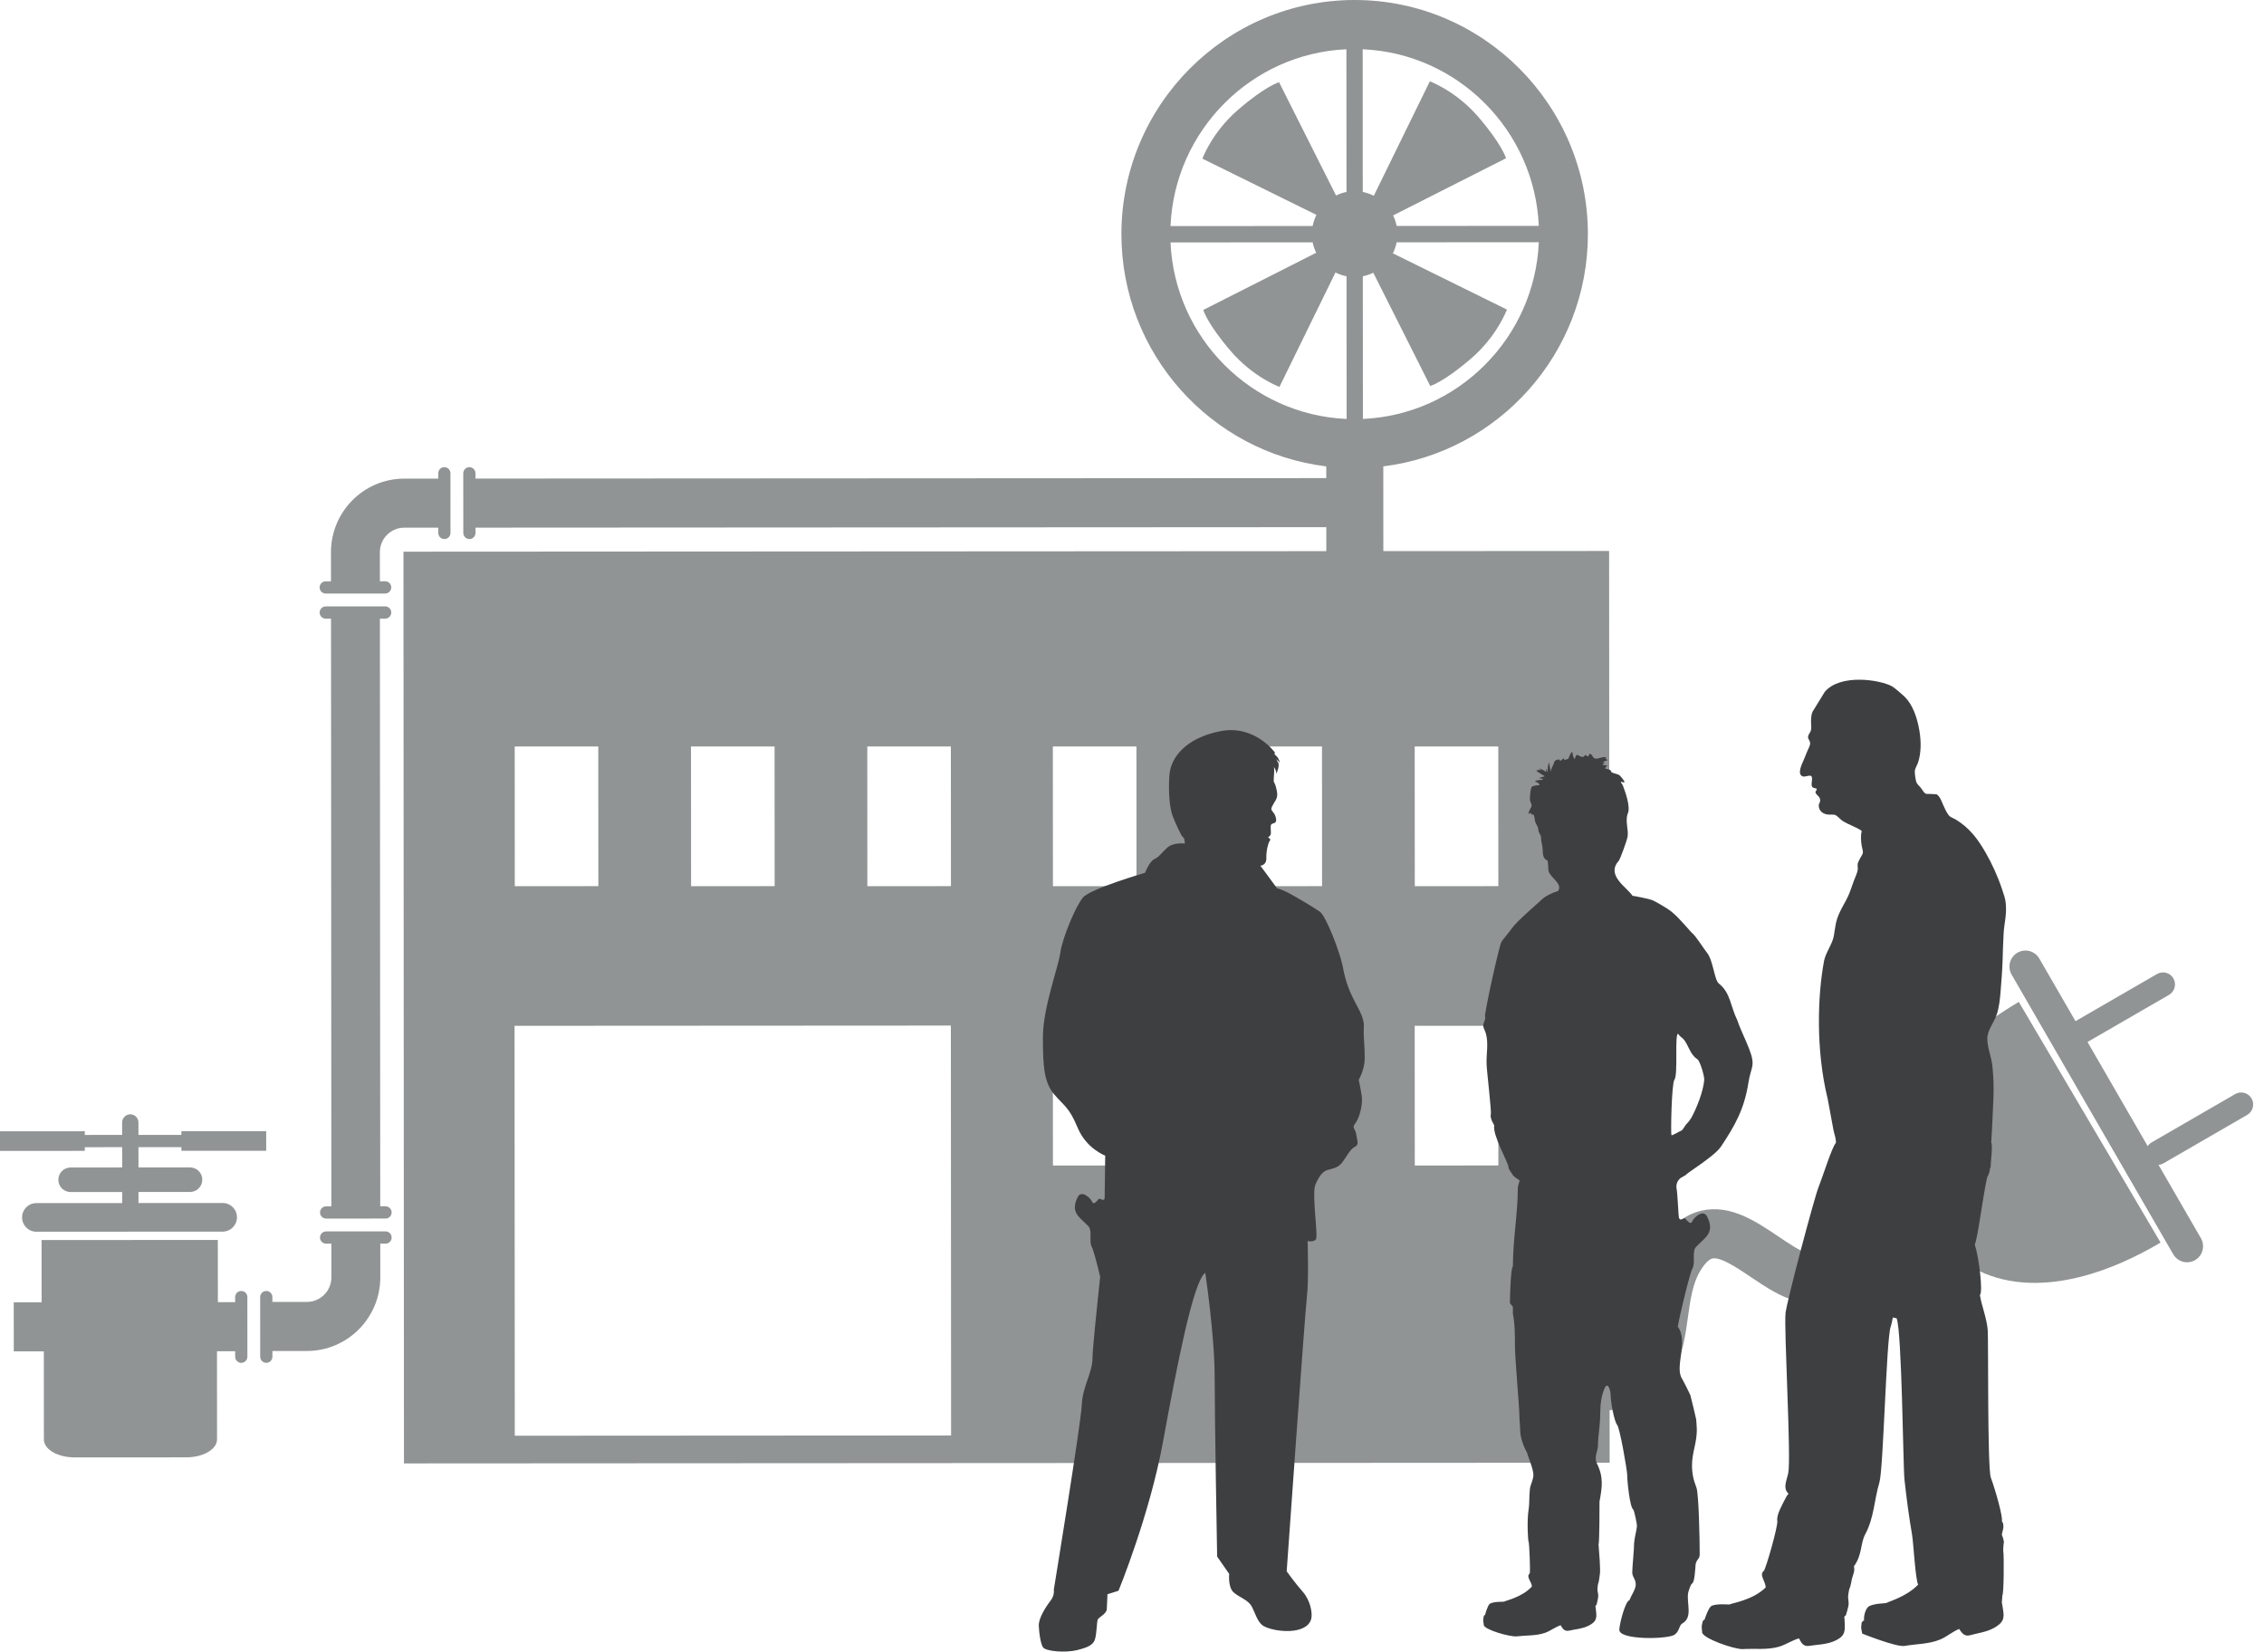 <svg width="170" height="124" viewBox="0 0 170 124" fill="none" xmlns="http://www.w3.org/2000/svg">
<path d="M169.065 82.472C168.815 82.04 168.264 81.894 167.834 82.144L161.557 85.775C161.436 85.845 161.34 85.942 161.266 86.051L156.748 78.232L162.87 74.692C163.299 74.441 163.446 73.888 163.196 73.457C162.947 73.025 162.396 72.878 161.967 73.129L155.845 76.669L153.127 71.967C152.795 71.392 152.06 71.196 151.486 71.529C150.913 71.863 150.717 72.6 151.05 73.175L163.185 94.173C163.456 94.64 163.991 94.856 164.489 94.743C164.604 94.716 164.719 94.672 164.826 94.61C165.399 94.276 165.594 93.539 165.262 92.964L162.079 87.457C162.121 87.452 162.165 87.447 162.208 87.438C162.294 87.418 162.379 87.386 162.459 87.338L168.737 83.707C169.168 83.457 169.314 82.904 169.065 82.472Z" fill="#919494"/>
<path d="M162.233 93.291L151.588 75.222C145.986 78.545 141.787 83.249 143.302 88.786C142.319 89.523 141.764 90.337 142.014 90.763L144.048 94.215C144.306 94.651 145.33 94.537 146.484 93.993C150.625 97.754 156.749 96.543 162.233 93.291Z" fill="#919494"/>
<path d="M120.362 105.902C119.263 105.903 118.329 105.595 117.571 104.982C115.588 103.375 115.627 100.403 115.665 97.529C115.67 97.146 115.674 96.763 115.674 96.386L119.346 96.384C119.346 96.777 119.341 97.177 119.336 97.578C119.316 99.095 119.283 101.635 119.878 102.117C120.009 102.223 120.428 102.285 121.18 102.112C122.464 101.817 122.729 101.106 123.101 98.436C123.312 96.923 123.551 95.207 124.438 93.667C125.318 92.136 126.433 91.207 127.75 90.9C129.922 90.397 131.843 91.693 133.538 92.838C134.362 93.393 135.214 93.968 135.798 94.112C137.039 94.417 138.141 93.68 139.836 92.452C140.428 92.024 141.04 91.581 141.706 91.177L143.605 94.329C143.067 94.655 142.541 95.036 141.984 95.439C140.059 96.833 137.876 98.413 134.926 97.689C133.707 97.389 132.58 96.628 131.489 95.893C130.521 95.239 129.194 94.345 128.578 94.488C128.303 94.552 127.953 94.923 127.616 95.508C127.088 96.428 126.917 97.651 126.736 98.946C126.393 101.416 125.922 104.801 122 105.702C121.419 105.835 120.872 105.902 120.362 105.902Z" fill="#919494"/>
<path d="M33.365 35.076C33.112 35.076 32.907 35.282 32.907 35.537V35.934L30.355 35.935C27.319 35.937 24.85 38.417 24.852 41.463L24.853 43.645H24.458C24.205 43.645 24 43.851 24 44.105C24 44.359 24.205 44.565 24.459 44.565L28.92 44.562C29.173 44.562 29.379 44.356 29.379 44.101C29.379 43.847 29.173 43.641 28.92 43.641H28.525L28.523 41.46C28.523 40.444 29.345 39.618 30.358 39.617L32.909 39.616V40.011C32.909 40.266 33.115 40.472 33.368 40.472C33.622 40.472 33.826 40.265 33.826 40.011L33.824 35.534C33.824 35.282 33.619 35.076 33.365 35.076Z" fill="#919494"/>
<path d="M28.948 90.569H28.551L28.526 46.448H28.921C29.174 46.448 29.38 46.241 29.38 45.986C29.38 45.732 29.174 45.526 28.921 45.526L24.46 45.529C24.207 45.529 24.002 45.736 24.002 45.989C24.002 46.244 24.207 46.45 24.461 46.45H24.856L24.881 90.571H24.489C24.235 90.571 24.03 90.777 24.03 91.031C24.03 91.285 24.236 91.491 24.489 91.491L28.951 91.489C29.203 91.489 29.409 91.281 29.409 91.028C29.407 90.774 29.201 90.569 28.948 90.569Z" fill="#919494"/>
<path d="M28.948 92.452L24.486 92.455C24.233 92.455 24.027 92.661 24.027 92.915C24.027 93.17 24.233 93.375 24.487 93.375H24.882L24.883 95.905C24.884 96.921 24.061 97.747 23.049 97.748L20.453 97.749V97.385C20.453 97.13 20.248 96.925 19.994 96.925C19.741 96.925 19.536 97.131 19.536 97.385L19.539 101.861C19.539 102.116 19.745 102.322 19.998 102.322C20.251 102.322 20.456 102.115 20.456 101.861V101.432L23.052 101.431C26.088 101.429 28.557 98.949 28.555 95.903L28.554 93.374H28.95C29.203 93.374 29.408 93.168 29.408 92.913C29.406 92.657 29.2 92.452 28.948 92.452Z" fill="#919494"/>
<path d="M18.116 96.926C17.862 96.926 17.657 97.132 17.657 97.387V97.767L16.36 97.768L16.357 93.095L3.122 93.103L3.125 97.775L1.032 97.777L1.034 101.46L3.291 101.459L3.295 108.078C3.295 108.821 4.335 109.423 5.617 109.423L13.976 109.418C15.257 109.417 16.297 108.814 16.296 108.071L16.293 101.452L17.659 101.451V101.863C17.659 102.118 17.865 102.324 18.118 102.324C18.371 102.324 18.576 102.117 18.576 101.863L18.574 97.388C18.575 97.132 18.37 96.926 18.116 96.926Z" fill="#919494"/>
<path d="M13.621 84.93V85.207L10.396 85.209L10.395 84.277C10.395 83.937 10.12 83.663 9.783 83.663C9.445 83.663 9.171 83.938 9.171 84.277L9.172 85.21L6.368 85.211V84.934L0 84.938L0.001 86.411L6.368 86.407V86.132L9.173 86.13L9.173 87.654L5.298 87.656C4.79 87.656 4.381 88.067 4.381 88.577C4.381 89.085 4.792 89.498 5.3 89.497L9.175 89.495L9.175 90.325L2.727 90.328C2.135 90.328 1.657 90.81 1.657 91.403C1.657 91.997 2.137 92.477 2.728 92.477L16.723 92.469C17.315 92.469 17.794 91.988 17.794 91.394C17.794 90.801 17.314 90.32 16.722 90.32L10.399 90.324L10.399 89.494L14.273 89.492C14.78 89.492 15.19 89.08 15.19 88.571C15.19 88.061 14.779 87.65 14.272 87.651L10.398 87.653L10.397 86.13L13.622 86.128V86.403L19.989 86.4L19.989 84.927L13.621 84.93Z" fill="#919494"/>
<path d="M120.826 41.368L103.873 41.378L103.87 35.015C112.519 33.947 119.238 26.532 119.232 17.571C119.227 7.877 111.366 -0.006 101.709 -4.65562e-06C92.052 0.006 84.199 7.896 84.205 17.59C84.21 26.552 90.936 33.959 99.587 35.017L99.588 35.896L35.703 35.932V35.535C35.703 35.281 35.497 35.075 35.244 35.075C34.991 35.075 34.786 35.282 34.786 35.536L34.789 40.013C34.789 40.267 34.995 40.473 35.248 40.473C35.501 40.473 35.706 40.266 35.706 40.012V39.616L99.591 39.58L99.591 41.381L30.295 41.42L30.333 109.873L120.865 109.821L120.826 41.368ZM102.338 31.454L102.332 20.741C102.609 20.688 102.871 20.597 103.117 20.476L107.395 28.981C107.395 28.981 108.409 28.698 110.494 26.889C112.436 25.206 113.152 23.241 113.152 23.241L104.589 19.02C104.719 18.762 104.815 18.484 104.872 18.192L115.547 18.186C115.238 25.357 109.485 31.135 102.338 31.454ZM115.546 16.958L104.87 16.965C104.817 16.685 104.726 16.422 104.607 16.174L113.085 11.882C113.085 11.882 112.802 10.864 111 8.772C109.323 6.825 107.364 6.106 107.364 6.106L103.157 14.697C102.898 14.567 102.621 14.469 102.328 14.412L102.322 3.699C109.47 4.008 115.229 9.783 115.546 16.958ZM101.099 3.699L101.105 14.412C100.829 14.466 100.566 14.557 100.321 14.677L96.042 6.172C96.042 6.172 95.027 6.454 92.942 8.262C91.001 9.946 90.286 11.911 90.286 11.911L98.85 16.133C98.72 16.393 98.622 16.672 98.566 16.968L87.892 16.974C88.199 9.799 93.952 4.017 101.099 3.699ZM87.892 18.202L98.566 18.195C98.62 18.471 98.71 18.733 98.829 18.979L90.352 23.271C90.352 23.271 90.633 24.291 92.436 26.382C94.114 28.33 96.072 29.048 96.072 29.048L100.278 20.457C100.537 20.588 100.815 20.686 101.109 20.742L101.115 31.455C93.968 31.144 88.208 25.372 87.892 18.202ZM71.399 56.044L71.405 66.533L65.129 66.536L65.123 56.047L71.399 56.044ZM58.162 56.044L58.167 66.533L51.892 66.536L51.886 56.047L58.162 56.044ZM44.925 56.044L44.93 66.533L38.654 66.536L38.649 56.047L44.925 56.044ZM38.654 107.794L38.637 77.018L71.399 76.999L71.416 107.775L38.654 107.794ZM79.063 87.507L79.057 77.018L85.333 77.014L85.338 87.503L79.063 87.507ZM79.063 66.536L79.057 56.047L85.333 56.044L85.338 66.533L79.063 66.536ZM92.996 87.507L92.991 77.018L99.267 77.014L99.272 87.503L92.996 87.507ZM92.996 66.536L92.991 56.047L99.267 56.044L99.272 66.533L92.996 66.536ZM106.234 87.507L106.228 77.018L112.504 77.014L112.509 87.503L106.234 87.507ZM106.234 66.536L106.228 56.047L112.504 56.044L112.509 66.533L106.234 66.536Z" fill="#919494"/>
<path d="M127.821 121.9C127.824 121.761 127.872 121.648 127.994 121.594C127.994 121.594 128.268 120.732 128.497 120.584C128.839 120.375 129.849 120.476 129.863 120.465C129.936 120.382 131.604 120.164 132.587 119.18C132.559 118.701 132.073 118.23 132.439 117.946C132.582 117.833 133.52 114.569 133.455 114.186C133.379 113.754 133.8 113.034 133.97 112.683C134.101 112.419 134.188 112.272 134.3 112.147C133.848 111.733 134.156 111.179 134.278 110.592C134.508 109.486 133.942 99.703 134.075 98.583C134.195 97.576 136.244 89.893 136.542 89.161C136.849 88.396 137.569 86.084 137.852 85.812C137.854 85.771 137.856 85.731 137.855 85.691C137.845 85.421 137.728 85.125 137.673 84.846C137.544 84.197 137.283 82.689 137.237 82.502C136.331 78.812 136.483 74.701 136.966 72.141C137.08 71.54 137.586 70.883 137.695 70.286C137.758 69.945 137.793 69.625 137.854 69.325C138.038 68.436 138.598 67.783 138.902 66.971C139 66.71 139.101 66.426 139.198 66.148C139.299 65.858 139.46 65.553 139.494 65.302C139.515 65.149 139.464 64.987 139.494 64.845C139.522 64.719 139.614 64.564 139.677 64.434C139.748 64.287 139.869 64.141 139.882 64.022C139.897 63.883 139.819 63.677 139.791 63.497C139.73 63.1 139.71 62.743 139.791 62.377C139.38 62.093 138.817 61.921 138.379 61.646C138.149 61.501 137.932 61.184 137.718 61.166C137.589 61.154 137.499 61.162 137.365 61.162C136.942 61.163 136.558 60.908 136.568 60.476C136.573 60.266 136.678 60.313 136.671 60.068C136.662 59.789 136.427 59.749 136.329 59.52C136.287 59.438 136.422 59.34 136.42 59.223C136.276 59.14 136.119 59.195 136.055 59.04C135.97 58.832 136.145 58.46 136.01 58.263C135.752 58.176 135.562 58.368 135.349 58.285C134.907 58.113 135.34 57.297 135.44 57.051C135.507 56.887 135.603 56.653 135.691 56.434C135.773 56.227 135.95 55.938 135.919 55.771C135.899 55.666 135.878 55.641 135.832 55.543C135.803 55.481 135.746 55.404 135.764 55.314C135.808 55.086 135.89 55.08 135.965 54.879C136.049 54.654 135.976 54.359 135.987 54.125C135.999 53.879 136.013 53.62 136.101 53.439L137.013 51.953C138.168 50.557 141.205 51.033 142.093 51.542C142.264 51.641 142.898 52.19 143.027 52.32C143.621 52.916 143.95 53.848 144.12 54.833C144.262 55.652 144.261 56.521 144.03 57.233C143.959 57.452 143.798 57.671 143.779 57.896C143.764 58.07 143.851 58.609 143.893 58.718C143.958 58.892 144.113 58.995 144.235 59.153C144.338 59.287 144.485 59.55 144.599 59.587C144.731 59.631 144.881 59.6 145.009 59.61C145.148 59.621 145.2 59.628 145.419 59.633C145.687 59.826 145.781 60.147 145.92 60.456C146.035 60.709 146.224 61.152 146.421 61.301C146.546 61.394 146.72 61.448 146.854 61.529C147.873 62.154 148.476 62.939 149.087 63.998C149.566 64.829 150.01 65.791 150.34 66.787C150.457 67.142 150.587 67.495 150.614 67.861C150.68 68.8 150.501 69.243 150.451 70.055C150.407 70.755 150.392 71.502 150.367 72.227C150.342 72.953 150.281 73.663 150.23 74.33C150.177 75.018 150.11 75.675 149.911 76.227C149.706 76.794 149.22 77.365 149.224 77.987C149.229 78.682 149.537 79.355 149.612 80.09C149.69 80.867 149.719 81.71 149.68 82.535C149.628 83.614 149.589 84.737 149.518 85.798C149.56 85.796 149.569 86.075 149.566 86.237C149.555 86.707 149.484 87.171 149.472 87.64C149.458 87.653 149.444 87.672 149.43 87.697L149.429 87.724C149.405 87.995 149.318 88.204 149.214 88.388C148.88 89.855 148.515 92.95 148.283 93.434C148.613 94.472 148.908 97.007 148.668 97.234C148.794 98.036 149.194 98.99 149.256 99.888C149.311 100.646 149.226 110.204 149.486 110.93C149.879 112.017 150.386 113.854 150.321 114.2C150.313 114.241 150.462 114.406 150.412 114.446C150.469 114.681 150.417 114.729 150.341 115.093C150.328 115.143 150.322 115.186 150.315 115.227C150.315 115.227 150.535 115.744 150.447 115.919C150.447 115.919 150.393 116.422 150.435 116.594C150.468 116.73 150.481 119.676 150.347 119.811C150.366 119.888 150.281 120.412 150.337 120.414C150.406 121.028 150.639 121.53 150.101 121.973C149.596 122.393 148.963 122.533 148.353 122.668C147.864 122.775 147.6 122.959 147.26 122.516C147.207 122.445 147.159 122.376 147.111 122.301C146.608 122.502 146.19 122.881 145.693 123.091C144.847 123.444 143.902 123.42 143.013 123.576C142.405 123.682 139.832 122.651 139.832 122.651C139.794 122.477 139.718 122.181 139.773 122.015C139.76 121.876 139.795 121.758 139.91 121.691L139.97 121.667C139.929 121.307 140.086 120.803 140.296 120.631C140.613 120.384 141.628 120.371 141.639 120.359C141.699 120.274 143.137 119.913 144.031 118.971C143.821 118.583 143.68 115.828 143.569 115.192C143.33 113.825 143.157 112.472 143.004 111.091C142.899 110.141 142.813 99.949 142.413 98.976C142.315 98.953 142.222 98.928 142.13 98.914C142.08 99.176 142.031 99.428 141.963 99.626C141.634 100.616 141.424 110.307 141.12 111.306C140.723 112.622 140.73 113.941 140.057 115.192C139.68 115.898 139.842 116.737 139.206 117.599C139.28 117.897 139.2 118.093 139.067 118.499C139.048 118.546 138.966 119.142 138.858 119.307C138.858 119.307 138.749 119.801 138.771 119.976C138.788 120.115 138.811 120.206 138.811 120.401C138.821 120.617 138.593 121.303 138.593 121.303C138.514 121.281 138.444 121.49 138.5 121.499C138.5 122.117 138.675 122.642 138.091 123.022C137.542 123.382 136.897 123.45 136.275 123.515C135.778 123.566 135.495 123.72 135.207 123.24C135.161 123.164 135.122 123.09 135.083 123.01C134.56 123.152 134.102 123.481 133.585 123.634C132.704 123.889 131.769 123.759 130.869 123.813C130.252 123.85 127.802 122.997 127.807 122.54L127.811 122.534C127.791 122.362 127.748 122.059 127.821 121.9Z" fill="#3E3F41"/>
<path d="M111.415 121.992L111.411 121.996C111.428 122.357 113.406 122.915 113.892 122.857C114.6 122.772 115.346 122.83 116.031 122.586C116.432 122.441 116.778 122.159 117.185 122.022C117.22 122.082 117.255 122.139 117.294 122.197C117.544 122.562 117.761 122.428 118.151 122.363C118.64 122.282 119.146 122.198 119.563 121.887C120.007 121.558 119.843 121.152 119.814 120.663C119.77 120.66 119.815 120.49 119.878 120.504C119.878 120.504 120.026 119.951 120.008 119.781C119.999 119.625 119.977 119.555 119.956 119.446C119.93 119.308 119.994 118.913 119.994 118.913C120.071 118.778 120.108 118.303 120.12 118.264C120.207 117.937 120.064 116.432 120.031 115.942C120.102 115.972 120.11 112.774 120.104 112.741C120.297 111.674 120.428 110.923 119.911 109.88C119.672 109.4 119.988 108.944 119.988 108.519C119.988 107.846 120.158 106.971 120.158 106.175C120.158 105.417 120.25 104.815 120.459 104.295C120.736 103.607 120.944 104.442 120.944 104.792C120.944 105.231 121.198 106.701 121.429 106.979C121.637 107.234 122.184 110.405 122.184 110.745C122.184 111.202 122.377 113.143 122.632 113.328C122.717 113.389 122.933 114.488 122.917 114.589C122.863 115.037 122.741 115.387 122.701 115.867C122.71 116.309 122.563 117.605 122.563 118.077C122.563 118.463 122.979 118.664 122.763 119.268C122.671 119.545 122.44 119.886 122.355 120.141C122.039 120.204 121.592 121.959 121.592 122.368C121.592 123.143 125.153 123.081 125.716 122.748C126.11 122.507 126.07 122.036 126.309 121.897C127.134 121.433 126.633 120.417 126.759 119.6C126.775 119.496 126.95 118.968 127.026 118.92C127.031 118.917 127.034 118.912 127.038 118.91C127.041 118.908 127.044 118.905 127.047 118.903C127.058 118.894 127.07 118.884 127.08 118.871C127.086 118.864 127.093 118.853 127.1 118.843C127.107 118.835 127.113 118.825 127.12 118.814C127.129 118.797 127.137 118.777 127.146 118.755C127.149 118.747 127.153 118.74 127.156 118.731C127.167 118.701 127.178 118.665 127.188 118.622C127.188 118.622 127.189 118.62 127.189 118.618C127.234 118.435 127.27 118.151 127.304 117.691C127.297 117.064 127.628 117.11 127.628 116.716C127.628 115.548 127.559 112.138 127.382 111.689C127.166 111.125 127.05 110.669 127.05 110.003C127.05 109.06 127.412 108.357 127.412 107.343C127.412 107.16 127.371 106.641 127.363 106.565C127.35 106.457 126.941 104.786 126.922 104.736C126.884 104.638 126.386 103.644 126.311 103.531C125.71 102.649 126.812 100.716 125.979 99.602C125.985 99.547 126.031 99.32 126.1 99.001C126.107 98.973 126.112 98.947 126.118 98.918C126.124 98.888 126.131 98.857 126.138 98.825C126.397 97.662 126.895 95.583 127.082 95.24C127.329 94.784 127.021 93.957 127.36 93.609C128.039 92.896 128.793 92.564 128.185 91.342C127.892 90.754 127.175 91.412 127.051 91.728C127.042 91.755 127.028 91.772 127.015 91.787C127.009 91.793 127.003 91.797 126.996 91.802C126.985 91.809 126.973 91.814 126.96 91.814C126.953 91.816 126.945 91.816 126.937 91.815C126.924 91.814 126.91 91.811 126.895 91.806C126.888 91.804 126.88 91.802 126.872 91.797C126.857 91.79 126.842 91.781 126.826 91.772C126.817 91.765 126.808 91.76 126.799 91.753C126.787 91.744 126.775 91.734 126.763 91.724C126.749 91.713 126.736 91.7 126.723 91.688C126.72 91.686 126.718 91.683 126.716 91.681C126.652 91.619 126.594 91.551 126.559 91.505C126.436 91.358 126.181 91.761 126.066 91.419C126.035 91.342 125.966 89.626 125.896 89.27C125.788 88.721 126.186 88.418 126.325 88.372C126.355 88.358 126.548 88.225 126.603 88.218C126.417 88.218 128.714 86.849 129.222 86.091C130.217 84.59 130.972 83.33 131.288 81.273C131.481 80.051 131.85 80.075 131.342 78.752C131.057 78.009 130.687 77.306 130.463 76.624C129.932 75.558 129.95 74.538 129.064 73.842C128.724 73.571 128.638 72.093 128.175 71.528C127.951 71.258 127.337 70.279 127.096 70.09C126.928 69.957 126.132 68.946 125.509 68.446C125.162 68.167 124.282 67.67 124.055 67.576C123.868 67.498 122.568 67.228 122.591 67.266C122.152 66.602 120.579 65.728 121.542 64.637C121.665 64.506 122.167 63.075 122.205 62.866C122.313 62.31 122.028 61.753 122.205 61.126C122.49 60.631 122.005 59.371 121.858 58.976C121.82 58.853 121.542 58.612 121.858 58.73C122.198 58.844 121.704 58.312 121.658 58.258C121.504 58.071 121.172 58.118 120.98 57.949C120.949 57.615 120.255 57.871 120.671 57.499C120.741 57.438 120.332 57.453 120.325 57.407C120.317 57.329 120.656 57.26 120.433 57.26C120.232 57.26 120.533 57.128 120.588 57.12C120.803 57.09 120.626 56.974 120.533 56.974C120.494 56.974 120.742 56.842 120.51 56.842C120.071 56.842 119.77 57.174 119.554 56.733C119.515 56.656 119.361 56.501 119.315 56.679C119.276 56.849 119.168 56.795 119.099 56.702C119.037 56.633 118.914 56.826 118.891 56.826C118.575 56.826 118.629 56.718 118.406 56.671C118.375 56.663 118.266 56.872 118.266 56.926C118.243 57.104 118.144 56.826 118.136 56.802C118.104 56.739 118.089 56.64 118.082 56.563C118.054 56.229 117.831 56.797 117.761 56.966L117.765 56.965L117.742 57.011C117.744 57.007 117.751 56.99 117.76 56.967C117.674 57.013 117.449 57.065 117.449 57.065C117.503 56.671 117.11 57.352 117.11 57.035C117.11 57.011 116.763 57.004 116.701 57.228C116.639 57.467 116.469 57.684 116.439 57.931C116.43 57.984 116.369 57.474 116.346 57.42C116.338 57.397 116.346 57.181 116.316 57.266C116.253 57.42 116.216 57.559 116.216 57.738C116.216 57.831 116.23 58.133 116.177 57.916C116.131 57.715 116.092 57.622 116.092 57.939C116.092 57.97 115.792 57.738 115.653 57.715C115.413 57.675 115.653 57.761 115.769 57.807C115.808 57.831 115.122 57.738 115.491 57.97L115.992 58.279C115.992 58.302 115.352 58.434 115.629 58.434C115.776 58.434 116.015 58.557 115.699 58.557C115.599 58.557 115.429 58.581 115.336 58.611C115.167 58.674 115.375 58.713 115.429 58.743C115.537 58.82 115.737 58.96 115.467 58.96C115.298 58.96 115.174 59.006 115.059 59.043C114.904 59.137 114.881 59.81 114.881 60.034C114.881 60.258 115.128 60.428 114.928 60.676C114.889 60.731 114.696 61.171 114.788 61.102C115.073 60.885 114.911 61.241 115.02 61.164C115.213 61.01 115.235 61.512 115.259 61.636C115.305 61.861 115.505 62.053 115.505 62.263C115.505 62.525 115.713 62.68 115.713 62.866C115.713 63.23 115.836 63.5 115.836 63.809C115.836 64.197 115.898 64.505 116.198 64.606C116.244 64.707 116.26 65.201 116.26 65.271C116.26 65.834 117.362 66.29 117.007 66.879C116.968 66.933 116.637 66.995 116.506 67.08C116.468 67.103 116.081 67.254 115.806 67.506C115.513 67.792 113.913 69.137 113.501 69.725C113.208 70.144 112.831 70.553 112.734 70.724C112.58 70.996 111.504 75.793 111.504 76.319C111.605 76.466 111.373 76.787 111.373 76.987C111.373 77.189 111.504 77.359 111.566 77.575C111.79 78.31 111.589 79.192 111.627 79.902C111.627 80.32 112.009 83.431 111.94 83.678C111.862 83.973 112.211 84.494 112.204 84.494C112.042 85.198 113.27 87.311 113.27 87.629C113.27 87.807 113.515 88.069 113.6 88.231C113.67 88.362 114.122 88.613 114.108 88.648C114.089 88.695 113.97 89.045 113.97 89.199C113.97 91.117 113.6 93.058 113.6 95.1C113.439 95.1 113.378 97.42 113.378 97.768C113.378 97.968 113.6 98 113.6 98.177V98.649C113.754 99.376 113.754 100.234 113.754 101.07C113.754 101.905 114.086 105.694 114.086 106.212C114.086 106.653 114.147 107.033 114.147 107.388C114.147 108.13 114.594 108.935 114.671 109.09C114.656 109.137 115.141 110.296 115.141 110.707C115.141 111.123 114.918 111.449 114.879 111.789C114.802 112.43 114.871 112.74 114.771 113.406C114.663 114.109 114.71 115.644 114.794 115.812C114.818 115.804 114.936 118.069 114.857 118.14C114.581 118.382 114.988 118.731 115.033 119.108C114.301 119.933 112.994 120.185 112.939 120.255C112.93 120.264 112.126 120.231 111.866 120.413C111.692 120.54 111.516 121.235 111.516 121.235C111.422 121.283 111.39 121.376 111.394 121.486C111.344 121.616 111.392 121.853 111.415 121.992ZM125.731 81.065C126.016 80.686 125.731 77.7 126.001 77.608C126.001 77.608 126.12 77.786 126.259 77.887C126.321 77.929 126.374 77.98 126.423 78.035C126.424 78.037 126.425 78.039 126.427 78.04C126.638 78.285 126.767 78.647 126.956 78.972C126.972 78.999 126.989 79.026 127.005 79.053C127.031 79.093 127.057 79.133 127.085 79.171C127.113 79.209 127.144 79.244 127.175 79.279C127.198 79.306 127.22 79.334 127.245 79.36C127.306 79.418 127.371 79.472 127.445 79.519C127.66 79.651 127.992 80.826 127.969 81.089C127.885 82.017 127.36 83.267 127.005 83.916C126.918 84.067 126.78 84.251 126.61 84.42C126.608 84.421 126.606 84.424 126.606 84.424C126.558 84.47 126.325 84.883 126.254 84.883C126.207 84.883 125.545 85.29 125.506 85.227C125.446 85.111 125.515 81.335 125.731 81.065Z" fill="#3E3F41"/>
<path d="M78.88 120.187C79.208 119.77 79.129 119.351 79.129 119.351C79.129 119.351 81.175 106.85 81.227 105.49C81.278 104.134 82.031 103.042 82.031 102C82.031 101.388 82.348 98.309 82.611 95.859C82.376 94.879 82.109 93.855 81.984 93.627C81.746 93.189 82.043 92.392 81.717 92.057C81.064 91.372 80.338 91.052 80.924 89.876C81.205 89.311 81.895 89.944 82.015 90.248C82.024 90.275 82.037 90.29 82.049 90.304C82.055 90.31 82.061 90.314 82.068 90.318C82.079 90.325 82.09 90.329 82.102 90.33C82.109 90.332 82.116 90.332 82.124 90.331C82.136 90.33 82.15 90.327 82.164 90.323C82.171 90.32 82.179 90.318 82.187 90.314C82.201 90.307 82.216 90.299 82.232 90.289C82.24 90.283 82.249 90.278 82.257 90.271C82.269 90.262 82.281 90.253 82.292 90.243C82.305 90.233 82.318 90.22 82.331 90.209C82.334 90.206 82.335 90.205 82.338 90.202C82.399 90.144 82.454 90.077 82.489 90.034C82.602 89.9 82.828 90.24 82.945 89.995L82.989 86.764C82.989 86.764 81.579 86.246 80.924 84.679C80.272 83.111 79.92 83.06 79.166 82.175C78.41 81.286 78.31 80.138 78.31 77.897C78.31 75.65 79.468 72.626 79.617 71.534C79.766 70.435 80.768 68.032 81.322 67.38C81.875 66.725 85.973 65.531 85.973 65.531C85.973 65.531 86.315 64.672 86.676 64.502C87.041 64.335 87.153 64.099 87.631 63.656C88.111 63.213 88.968 63.335 88.968 63.335C88.968 63.335 88.963 63.157 88.929 63.019C88.924 62.996 88.921 62.977 88.912 62.959C88.896 62.916 88.874 62.882 88.841 62.868C88.718 62.815 88.239 61.77 88.038 61.224C87.838 60.678 87.711 59.477 87.811 58.174C87.911 56.872 89.04 55.404 91.644 54.895C94.247 54.389 95.753 56.527 95.753 56.527C95.753 56.527 95.583 56.549 95.815 56.734C96.047 56.925 96.13 57.349 96.086 57.256C96.048 57.179 95.847 57.015 95.792 56.975C95.824 56.999 95.884 57.068 95.98 57.269C96.118 57.556 95.779 58.245 95.819 58.049C95.856 57.856 95.654 57.583 95.654 57.583C95.654 57.583 95.655 57.59 95.659 57.612C95.662 57.617 95.662 57.628 95.663 57.636C95.665 57.651 95.668 57.669 95.67 57.69C95.678 57.785 95.685 57.967 95.654 58.312C95.605 58.885 95.692 58.627 95.806 59.081C95.919 59.535 95.967 59.771 95.78 60.094C95.59 60.423 95.392 60.685 95.491 60.837C95.59 60.996 95.755 61.099 95.82 61.492C95.883 61.884 95.505 61.765 95.441 61.922C95.378 62.076 95.441 62.378 95.428 62.587C95.418 62.794 95.126 62.861 95.264 62.911C95.404 62.964 95.404 63.081 95.328 63.16C95.252 63.237 95.064 63.863 95.089 64.425C95.092 64.529 95.077 64.613 95.051 64.682C95.046 64.696 95.042 64.712 95.038 64.719C95.01 64.783 94.976 64.833 94.933 64.868C94.931 64.873 94.928 64.876 94.926 64.879C94.921 64.884 94.919 64.884 94.915 64.886C94.837 64.947 94.754 64.98 94.698 64.99H94.697C94.688 64.993 94.69 64.99 94.681 64.993C94.655 64.996 94.638 64.998 94.638 64.998C94.638 64.998 94.886 65.335 95.064 65.569C95.24 65.805 95.907 66.717 95.907 66.717C95.907 66.717 95.937 66.648 96.541 66.938C97.144 67.224 98.654 68.136 99.106 68.449C99.558 68.76 100.641 71.526 100.842 72.648C101.043 73.77 101.394 74.604 101.923 75.569C102.452 76.534 102.426 76.898 102.402 77.341C102.375 77.787 102.477 78.54 102.477 79.428C102.477 80.317 102.024 81.073 102.024 81.073C102.024 81.073 102.15 81.62 102.249 82.272C102.351 82.924 102.074 83.942 101.772 84.333C101.47 84.723 101.772 84.672 101.847 85.218C101.923 85.768 102.074 85.921 101.695 86.128C101.319 86.34 101.069 86.94 100.741 87.329C100.413 87.719 99.986 87.745 99.66 87.851C99.333 87.958 99.081 88.244 98.779 88.92C98.475 89.597 99.006 92.859 98.803 93.066C98.603 93.276 98.186 93.18 98.186 93.18C98.186 93.18 98.284 96.103 98.134 97.355C97.984 98.607 96.615 117.973 96.615 117.973C96.615 117.973 97.244 118.861 97.823 119.511C98.401 120.164 98.577 121.156 98.451 121.573C98.087 122.779 95.723 122.541 94.903 122.095C94.427 121.833 94.275 121.156 93.999 120.631C93.724 120.111 93.093 119.955 92.641 119.565C92.188 119.172 92.299 118.172 92.299 118.172L91.393 116.867C91.393 116.867 91.206 106.517 91.206 103.384C91.206 100.257 90.501 95.562 90.501 95.562C89.58 96.207 88.32 102.833 87.316 108.312C86.309 113.787 83.986 119.435 83.986 119.435L83.156 119.695C83.156 119.695 83.131 120.45 83.107 120.817C83.083 121.179 82.504 121.413 82.428 121.597C82.353 121.78 82.353 122.615 82.226 123.058C82.1 123.501 81.698 123.684 80.871 123.891C80.041 124.103 78.478 123.996 78.301 123.657C78.126 123.32 78.026 122.642 78.001 122.066C77.973 121.492 78.553 120.605 78.88 120.187Z" fill="#3E3F41"/>
</svg>
